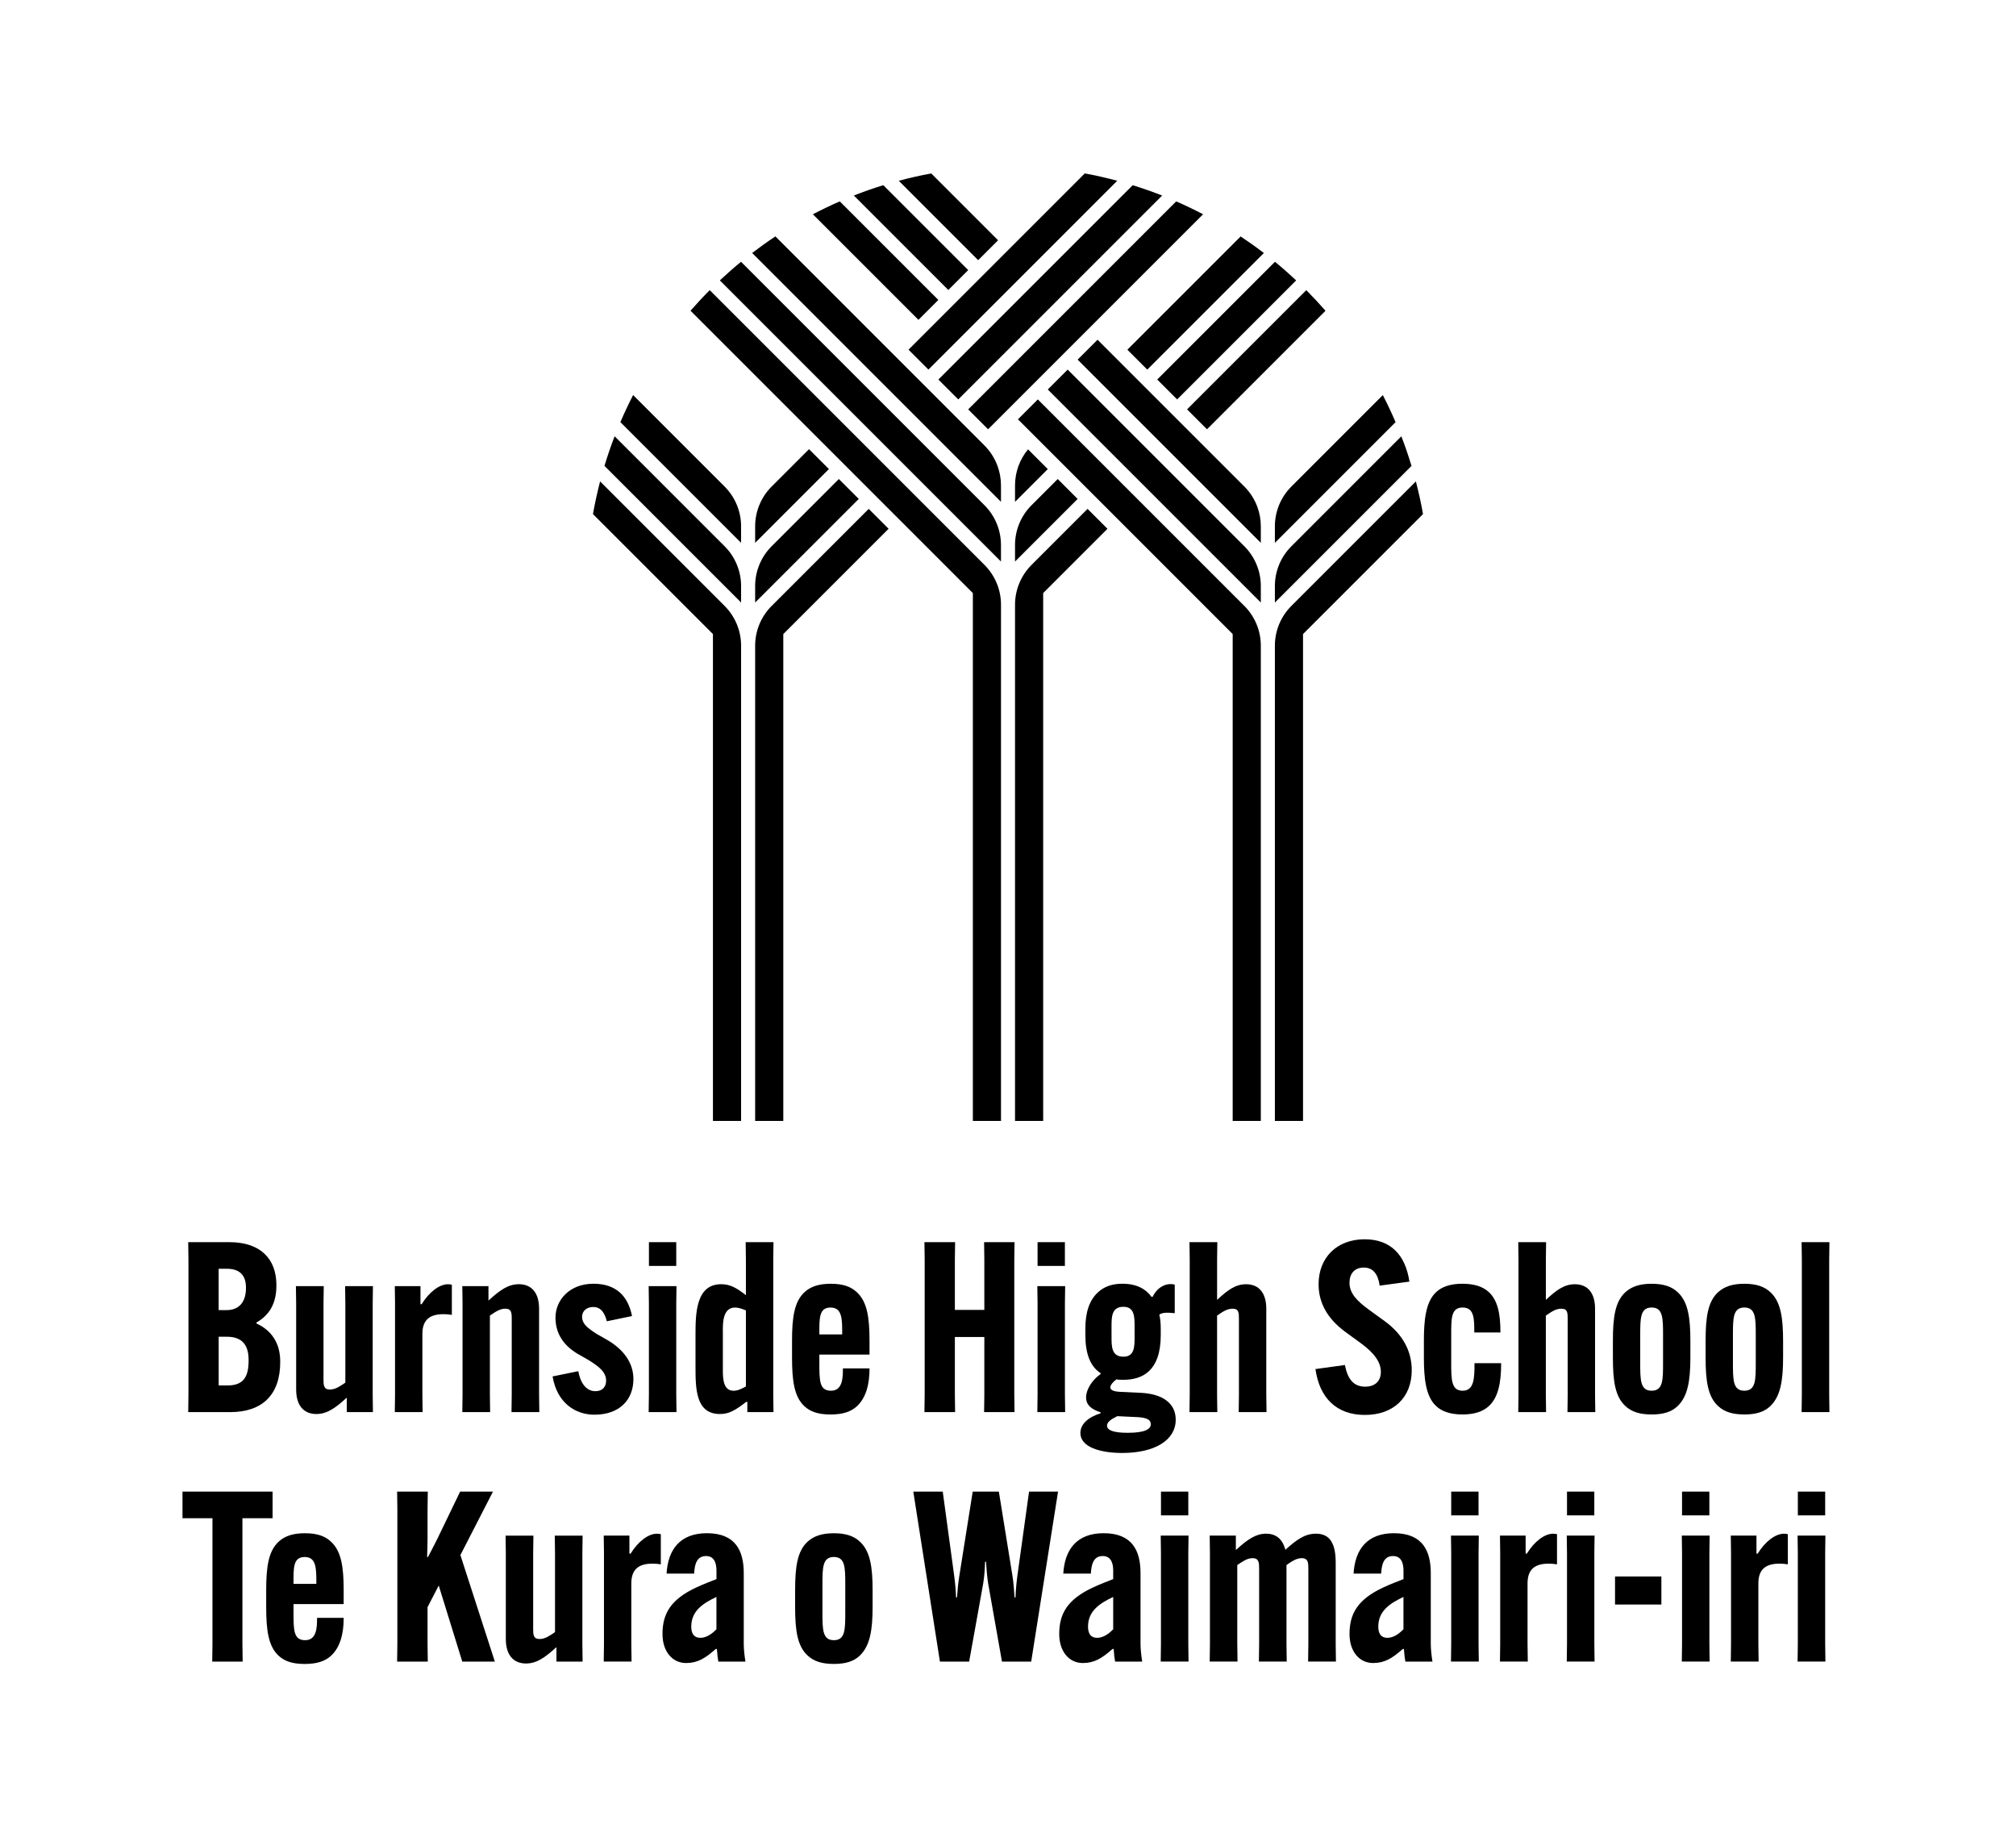 <?xml version="1.0" encoding="UTF-8"?><svg id="Layer_1" xmlns="http://www.w3.org/2000/svg" width="242.32mm" height="220.36mm" viewBox="0 0 686.91 624.65"><defs><style>.cls-1{stroke-width:0px;}</style></defs><path class="cls-1" d="m252.51,381.91v-161.91c0-5.09-2.02-9.96-5.62-13.56l-42.42-42.42c-.95,3.66-1.76,7.37-2.43,11.13l40.88,40.88v165.88h9.59Z"/><path class="cls-1" d="m262.92,186.11c-3.6,3.6-5.62,8.47-5.62,13.56v5.62l35.3-35.3-6.78-6.78-22.9,22.9Z"/><path class="cls-1" d="m252.51,199.67c0-5.09-2.02-9.96-5.62-13.56l-37.47-37.47c-1.28,3.31-2.43,6.67-3.46,10.09l46.55,46.55v-5.62Z"/><path class="cls-1" d="m262.92,165.77c-3.6,3.6-5.62,8.47-5.62,13.56v5.62l25.13-25.13-6.78-6.78-12.74,12.74Z"/><path class="cls-1" d="m252.51,179.33c0-5.09-2.02-9.96-5.62-13.56l-31.17-31.17c-1.55,3.01-3,6.09-4.34,9.22l41.12,41.12v-5.62Z"/><path class="cls-1" d="m262.92,206.45c-3.6,3.6-5.62,8.47-5.62,13.56v161.91h9.59v-165.88l35.88-35.88-6.78-6.78-33.07,33.07Z"/><path class="cls-1" d="m264.19,80.55c-2.7,1.79-5.34,3.68-7.91,5.64l78,78,6.78,6.78v-5.62c0-2.32-.42-4.59-1.22-6.72-.95-2.54-2.44-4.88-4.39-6.84l-71.25-71.25Zm62.32,62.32l6.78,6.78-6.78-6.78Z"/><path class="cls-1" d="m241.82,98.86c-2.26,2.26-4.44,4.6-6.54,7.01l78.67,78.67,17.53,17.53v179.85h9.59v-175.88c0-5.09-2.02-9.96-5.62-13.56l-14.72-14.72-78.9-78.9Z"/><path class="cls-1" d="m351.47,172.14c-3.6,3.6-5.62,8.47-5.62,13.56v5.62l21.33-21.33-6.78-6.78-8.94,8.94Z"/><path class="cls-1" d="m441.64,95.53c-2.34-2.19-4.74-4.31-7.22-6.34l-40.12,40.12,6.78,6.78,40.56-40.56Z"/><path class="cls-1" d="m252.49,89.19c-2.48,2.03-4.88,4.15-7.22,6.34l78.84,78.84,16.95,16.95v-5.62c0-5.09-2.02-9.96-5.62-13.56l-4.55-4.55-78.4-78.4Z"/><path class="cls-1" d="m345.85,165.36v5.62l11.16-11.16-6.72-6.72c-2.86,3.43-4.44,7.77-4.44,12.27Z"/><path class="cls-1" d="m430.63,86.2c-2.57-1.97-5.21-3.85-7.91-5.64l-38.59,38.59,6.78,6.78,39.72-39.72Z"/><path class="cls-1" d="m451.63,105.87c-2.1-2.41-4.29-4.75-6.54-7.01l-40.62,40.62,6.78,6.78,40.39-40.39Z"/><path class="cls-1" d="m351.47,192.48c-3.6,3.6-5.62,8.47-5.62,13.56v175.88h9.59v-179.85h0s21.91-21.91,21.91-21.91l-6.78-6.78-19.1,19.1Z"/><path class="cls-1" d="m317.3,59.09c-3.74.69-7.43,1.52-11.06,2.5l27.05,27.05,6.78-6.78-22.77-22.77Z"/><path class="cls-1" d="m373.96,115.75l-6.78,6.78,55.64,55.64,6.78,6.78v-5.62c0-2.32-.42-4.59-1.22-6.72-.95-2.54-2.44-4.88-4.39-6.84l-50.02-50.02Z"/><path class="cls-1" d="m286.14,68.61c-3.12,1.36-6.17,2.82-9.17,4.39l35.97,35.97,6.78-6.78-33.58-33.58Z"/><path class="cls-1" d="m420.01,381.91h9.59v-161.91c0-5.09-2.02-9.96-5.62-13.56l-14.72-14.72-55.64-55.64-6.78,6.78,55.64,55.64,17.53,17.53v165.88Z"/><path class="cls-1" d="m434.39,199.67v5.62l46.55-46.55c-1.03-3.42-2.19-6.79-3.46-10.09l-37.47,37.47c-3.6,3.6-5.62,8.47-5.62,13.56Z"/><path class="cls-1" d="m300.97,63.09c-3.4,1.05-6.75,2.23-10.04,3.52l32.19,32.19,6.78-6.78-28.93-28.93Z"/><path class="cls-1" d="m363.79,125.92l-6.78,6.78,55.64,55.64,16.95,16.95v-5.62c0-5.09-2.02-9.96-5.62-13.56l-4.55-4.55-55.64-55.64Z"/><path class="cls-1" d="m440.01,165.77c-3.6,3.6-5.62,8.47-5.62,13.56v5.62l41.12-41.12c-1.34-3.13-2.79-6.21-4.34-9.22l-31.17,31.17Z"/><path class="cls-1" d="m482.43,164.02l-42.42,42.42c-3.6,3.6-5.62,8.47-5.62,13.56v161.91h9.59v-165.88l40.88-40.88c-.66-3.76-1.48-7.47-2.43-11.13Z"/><path class="cls-1" d="m329.89,139.48l6.78,6.78,73.26-73.26c-3-1.57-6.05-3.03-9.17-4.39l-70.87,70.87Z"/><line class="cls-1" x1="326.5" y1="142.87" x2="333.28" y2="149.65"/><path class="cls-1" d="m319.73,129.31l6.78,6.78,69.47-69.47c-3.29-1.29-6.64-2.47-10.04-3.52l-66.21,66.21Z"/><path class="cls-1" d="m309.56,119.14l6.78,6.78,64.34-64.34c-3.63-.97-7.32-1.81-11.06-2.5l-60.05,60.05Z"/><path class="cls-1" d="m64.13,481.13l.08-5.91v-46.09l-.08-5.91h14.01c10.69,0,16.04,5.75,16.04,14.66v.08c0,6.24-2.43,10.12-6.8,12.64v.32c4.94,2.27,8.1,6.48,8.1,12.96v.16c0,11.18-6.07,17.09-17.09,17.09h-14.25Zm10.37-34.75h2.67c4.62,0,6.64-3.16,6.64-7.53v-.16c0-4.13-2.11-6.4-6.48-6.4h-2.83v14.09Zm3,25.67c5.51,0,7.21-3,7.21-8.5v-.16c0-5.1-2.19-7.94-7.37-7.94h-2.83v16.6h3Z"/><path class="cls-1" d="m110.22,469.63c0,2.27,0,3.81,2.19,3.81,1.94,0,3.56-1.21,5.26-2.35v-26.97l-.08-5.91h9.48l-.08,5.91v31.1l.08,5.91h-8.91v-4.86h-.08c-3.89,3.56-6.72,5.51-10.29,5.51-4.37,0-6.88-3-6.88-8.34v-29.32l-.08-5.91h9.48l-.08,5.91v25.51Z"/><path class="cls-1" d="m153.96,437.71v10.29c-.89-.16-1.86-.24-2.83-.24-4.62,0-7.21,1.86-7.21,6.72v20.73l.08,5.91h-9.48l.08-5.91v-31.26l-.08-5.75h8.75v6.16h.4c2.59-4.21,6.08-6.8,8.99-6.8.49,0,.97.08,1.3.16Z"/><path class="cls-1" d="m174.37,449.7c0-2.27,0-3.81-2.19-3.81-1.94,0-3.56,1.21-5.26,2.35v26.97l.08,5.91h-9.48l.08-5.91v-31.1l-.08-5.91h8.91v4.86h.08c3.89-3.56,6.72-5.51,10.29-5.51,4.37,0,6.88,3,6.88,8.34v29.32l.08,5.91h-9.48l.08-5.91v-25.51Z"/><path class="cls-1" d="m197.05,467.2c.89,4.78,3.16,6.8,5.83,6.8,2.51,0,3.64-1.62,3.64-3.56,0-2.92-2.35-4.78-5.99-7.05l-3.97-2.27c-4.86-3-7.29-7.05-7.29-12.23,0-5.59,4.45-11.5,12.96-11.5,7.53,0,11.74,4.05,13.12,11.01l-8.59,1.78c-.65-2.59-1.86-4.86-4.62-4.86-2.27,0-3.81,1.38-3.81,3.32,0,2.27,1.54,3.64,4.94,5.83l3.97,2.27c4.86,2.92,8.58,7.29,8.58,13.12,0,7.05-4.7,12.15-13.28,12.15-6.4,0-12.72-3.89-14.26-13.04l8.75-1.78Z"/><path class="cls-1" d="m230.5,438.2l-.08,5.91v31.1l.08,5.91h-9.48l.08-5.91v-31.1l-.08-5.91h9.48Zm-9.39-14.98h9.31v8.1h-9.31v-8.1Z"/><path class="cls-1" d="m263.55,423.22l-.08,5.91v46.09l.08,5.91h-8.91v-3.48h-.41c-3.72,2.92-5.91,4.13-8.91,4.13-8.34,0-8.34-8.75-8.34-16.28v-10.37c0-7.29,0-17.58,8.75-17.58,2.92,0,5.1,1.13,8.42,3.73v-12.15l-.08-5.91h9.48Zm-17.25,30.13v13.53c0,2.92.16,6.97,3.64,6.97,1.54,0,2.83-.73,4.21-1.46v-25.92c-1.54-.65-2.67-.97-3.73-.97-4.13,0-4.13,5.26-4.13,7.86Z"/><path class="cls-1" d="m279.18,461.53v2.75c0,6.16,0,9.56,3.97,9.56s4.05-4.46,4.05-7.45v-.16h9.07v.16c0,5.26-1.21,9.96-4.37,12.8-1.94,1.78-4.7,2.75-8.91,2.75-4.54,0-7.05-1.13-8.83-2.75-3.56-3.24-4.29-8.75-4.29-16.69v-5.67c0-7.86.73-13.36,4.29-16.6,2.11-1.94,4.94-2.83,8.91-2.83,4.21,0,6.8.97,8.83,2.83,3.56,3.24,4.37,8.58,4.37,16.6v4.7h-17.09Zm0-6.88h7.78v-.24c0-5.02,0-8.91-3.97-8.91s-3.81,3.73-3.81,8.91v.24Z"/><path class="cls-1" d="m345.68,423.22l-.08,5.91v46.09l.08,5.91h-10.37l.08-5.91v-19.68h-10.04v19.68l.08,5.91h-10.45l.08-5.91v-46.09l-.08-5.91h10.45l-.08,5.91v17.17h10.04v-17.17l-.08-5.91h10.37Z"/><path class="cls-1" d="m362.93,438.2l-.08,5.91v31.1l.08,5.91h-9.48l.08-5.91v-31.1l-.08-5.91h9.48Zm-9.4-14.98h9.31v8.1h-9.31v-8.1Z"/><path class="cls-1" d="m380.43,469.95c-1.13.81-2.11,1.94-2.11,2.75,0,1.05,1.46,1.46,3.65,1.54l6.72.32c6.97.32,11.91,3.24,11.91,9.15,0,7.05-7.21,11.34-18.22,11.34-7.37,0-14.26-1.94-14.26-6.8,0-3.08,2.75-5.43,6.88-6.72v-.32c-3.08-1.05-4.94-2.43-4.94-5.1s2.02-5.91,4.94-7.94v-.32c-3.64-2.35-5.18-6.88-5.18-12.88v-2.43c0-5.59,1.46-9.64,4.29-12.23,2.19-2.03,4.94-2.92,8.34-2.92,5.02,0,8.1,1.94,9.88,4.45h.41c1.94-3.97,5.43-4.78,7.53-4.13v9.72c-2.43-.24-4.13-.32-5.26.49.4,1.62.49,3.32.49,4.94v2.11c0,6.08-1.62,9.96-4.05,12.23-2.35,2.19-5.51,2.92-8.67,2.92-.89,0-1.7,0-2.35-.16Zm6.97,12.88l-6.72-.32c-2.43,1.21-3.48,2.11-3.48,3.24,0,1.62,2.35,2.43,7.05,2.43,5.99,0,7.86-1.3,7.86-2.92s-1.54-2.27-4.7-2.43Zm-8.67-27.38c0,3.32,0,6.8,4.05,6.8,3.81,0,3.81-3.48,3.81-6.8v-3.48c0-3.24,0-6.72-3.81-6.72-4.05,0-4.05,3.48-4.05,6.8v3.4Z"/><path class="cls-1" d="m405.3,423.22h9.48l-.08,5.91v13.69h.08c3.48-3.24,6.16-5.26,9.8-5.26,4.45,0,6.88,3.08,6.88,8.34v29.32l.08,5.91h-9.48l.08-5.91v-25.51c0-2.43,0-3.81-2.19-3.81-2.02,0-3.56,1.21-5.26,2.35v26.97l.08,5.91h-9.48l.08-5.91v-46.09l-.08-5.91Z"/><path class="cls-1" d="m458.27,465.09c.97,5.35,3.4,7.37,6.88,7.37s5.35-2.03,5.35-5.02c0-3.24-2.11-6.32-6.72-9.72l-5.35-3.89c-6.4-4.7-9.15-10.21-9.15-16.28,0-8.99,6.16-15.31,15.71-15.31,8.83,0,13.93,5.35,15.23,14.42l-10.12,1.38c-.57-3.89-2.19-6.16-5.43-6.16s-4.86,2.19-4.86,5.18c0,3.64,2.59,6.24,6.8,9.31l5.26,3.81c6.07,4.45,9.15,10.12,9.15,16.68,0,9.31-6.24,15.23-15.96,15.23s-15.47-5.83-16.85-15.63l10.04-1.38Z"/><path class="cls-1" d="m511.48,464.44v.16c0,6.4-.97,11.58-4.21,14.5-2.03,1.86-4.94,2.83-8.99,2.83-4.46,0-7.13-1.21-8.83-2.75-3.73-3.32-4.29-9.8-4.29-16.69v-5.67c0-6.88.57-13.36,4.29-16.68,1.7-1.54,4.37-2.75,8.83-2.75,4.05,0,6.96.97,8.99,2.83,3.08,2.83,3.97,7.53,3.97,13.61v.16h-8.91v-.16c0-4.46,0-8.34-3.97-8.34s-3.89,3.73-3.89,9.56v9.23c0,5.67,0,9.56,3.89,9.56s4.05-4.21,4.05-9.23v-.16h9.07Z"/><path class="cls-1" d="m517.32,423.22h9.48l-.08,5.91v13.69h.08c3.48-3.24,6.16-5.26,9.8-5.26,4.46,0,6.88,3.08,6.88,8.34v29.32l.08,5.91h-9.48l.08-5.91v-25.51c0-2.43,0-3.81-2.19-3.81-2.03,0-3.56,1.21-5.26,2.35v26.97l.08,5.91h-9.48l.08-5.91v-46.09l-.08-5.91Z"/><path class="cls-1" d="m553.85,479.1c-3.56-3.24-4.29-8.67-4.29-16.6v-5.67c0-7.94.73-13.36,4.29-16.6,2.11-1.86,4.78-2.83,8.91-2.83s6.8.97,8.83,2.83c3.56,3.24,4.37,8.67,4.37,16.6v5.67c0,7.94-.89,13.28-4.37,16.6-2.03,1.94-4.78,2.83-8.83,2.83s-6.8-.89-8.91-2.83Zm12.8-14.82v-9.23c0-5.91,0-9.56-3.89-9.56s-3.89,3.64-3.89,9.56v9.23c0,5.91,0,9.56,3.89,9.56s3.89-3.65,3.89-9.56Z"/><path class="cls-1" d="m585.44,479.1c-3.56-3.24-4.29-8.67-4.29-16.6v-5.67c0-7.94.73-13.36,4.29-16.6,2.11-1.86,4.78-2.83,8.91-2.83s6.8.97,8.83,2.83c3.56,3.24,4.37,8.67,4.37,16.6v5.67c0,7.94-.89,13.28-4.37,16.6-2.03,1.94-4.78,2.83-8.83,2.83s-6.8-.89-8.91-2.83Zm12.8-14.82v-9.23c0-5.91,0-9.56-3.89-9.56s-3.89,3.64-3.89,9.56v9.23c0,5.91,0,9.56,3.89,9.56s3.89-3.65,3.89-9.56Z"/><path class="cls-1" d="m623.34,423.22l-.08,5.91v46.09l.08,5.91h-9.48l.08-5.91v-46.09l-.08-5.91h9.48Z"/><path class="cls-1" d="m82.6,517.29v42.93l.08,5.91h-10.37l.08-5.91v-42.93h-10.21v-9.07h30.7v9.07h-10.29Z"/><path class="cls-1" d="m100.01,546.53v2.75c0,6.16,0,9.56,3.97,9.56s4.05-4.46,4.05-7.45v-.16h9.07v.16c0,5.26-1.21,9.96-4.37,12.8-1.94,1.78-4.7,2.75-8.91,2.75-4.54,0-7.05-1.13-8.83-2.75-3.56-3.24-4.29-8.75-4.29-16.69v-5.67c0-7.86.73-13.36,4.29-16.6,2.11-1.94,4.94-2.83,8.91-2.83,4.21,0,6.8.97,8.83,2.83,3.56,3.24,4.37,8.58,4.37,16.6v4.7h-17.09Zm0-6.88h7.78v-.24c0-5.02,0-8.91-3.97-8.91s-3.81,3.73-3.81,8.91v.24Z"/><path class="cls-1" d="m167.97,508.22l-11.1,21.62,11.74,36.29h-11.1l-8.02-25.92-3.81,7.37v12.64l.08,5.91h-10.45l.08-5.91v-46.09l-.08-5.91h10.45l-.08,5.91v9.8c0,1.94-.08,4.78-.16,6.56h.32c.97-1.78,2.11-4.13,3.08-5.99l7.86-16.28h11.18Z"/><path class="cls-1" d="m181.66,554.63c0,2.27,0,3.81,2.19,3.81,1.94,0,3.56-1.21,5.26-2.35v-26.97l-.08-5.91h9.48l-.08,5.91v31.1l.08,5.91h-8.91v-4.86h-.08c-3.89,3.56-6.72,5.51-10.29,5.51-4.37,0-6.88-3-6.88-8.34v-29.32l-.08-5.91h9.48l-.08,5.91v25.51Z"/><path class="cls-1" d="m225.16,522.71v10.29c-.89-.16-1.86-.24-2.84-.24-4.62,0-7.21,1.86-7.21,6.72v20.73l.08,5.91h-9.48l.08-5.91v-31.26l-.08-5.75h8.75v6.16h.4c2.59-4.21,6.07-6.8,8.99-6.8.49,0,.97.08,1.3.16Z"/><path class="cls-1" d="m240.87,522.39c9.8,0,12.55,6.07,12.55,13.61v24.22c0,1.86.32,4.37.57,5.91h-9.23c-.24-1.3-.32-2.02-.49-4.29h-.4c-3.56,3.16-6.16,4.78-10.12,4.78-4.62,0-8.02-3.89-8.02-9.88,0-6.88,2.75-11.74,11.34-15.79,2.59-1.21,5.35-2.27,7.05-2.92v-2.92c0-2.35-.65-4.94-3.56-4.94-3.16,0-3.89,2.83-4.05,5.99h-9.39c.49-8.34,4.7-13.77,13.77-13.77Zm3.24,32.72v-11.01c-4.21,2.02-8.58,4.54-8.58,10.12,0,2.51,1.05,3.81,3.08,3.81,1.54,0,3.4-.73,5.51-2.92Z"/><path class="cls-1" d="m275.21,564.1c-3.56-3.24-4.29-8.67-4.29-16.6v-5.67c0-7.94.73-13.36,4.29-16.6,2.11-1.86,4.78-2.83,8.91-2.83s6.8.97,8.83,2.83c3.56,3.24,4.37,8.67,4.37,16.6v5.67c0,7.94-.89,13.28-4.37,16.6-2.02,1.94-4.78,2.83-8.83,2.83s-6.8-.89-8.91-2.83Zm12.8-14.82v-9.23c0-5.91,0-9.56-3.89-9.56s-3.89,3.64-3.89,9.56v9.23c0,5.91,0,9.56,3.89,9.56s3.89-3.65,3.89-9.56Z"/><path class="cls-1" d="m311.18,508.22h10.04l3.89,28.59c.32,2.35.57,5.18.65,7.45h.32c.16-2.27.41-5.1.81-7.45l4.54-28.59h8.91l4.62,28.59c.4,2.35.57,5.18.73,7.45h.32c.08-2.27.32-5.1.65-7.45l3.97-28.59h9.88l-9.15,57.91h-9.96l-4.7-26.57c-.4-2.35-.57-5.18-.73-7.45h-.32c-.08,2.27-.24,5.1-.65,7.45l-4.78,26.57h-9.96l-9.07-57.91Z"/><path class="cls-1" d="m376.06,522.39c9.8,0,12.55,6.07,12.55,13.61v24.22c0,1.86.32,4.37.57,5.91h-9.23c-.24-1.3-.32-2.02-.49-4.29h-.41c-3.56,3.16-6.16,4.78-10.12,4.78-4.62,0-8.02-3.89-8.02-9.88,0-6.88,2.75-11.74,11.34-15.79,2.59-1.21,5.35-2.27,7.05-2.92v-2.92c0-2.35-.65-4.94-3.56-4.94-3.16,0-3.89,2.83-4.05,5.99h-9.4c.49-8.34,4.7-13.77,13.77-13.77Zm3.24,32.72v-11.01c-4.21,2.02-8.58,4.54-8.58,10.12,0,2.51,1.05,3.81,3.08,3.81,1.54,0,3.4-.73,5.51-2.92Z"/><path class="cls-1" d="m404.97,523.2l-.08,5.91v31.1l.08,5.91h-9.48l.08-5.91v-31.1l-.08-5.91h9.48Zm-9.39-14.98h9.31v8.1h-9.31v-8.1Z"/><path class="cls-1" d="m421.58,560.21l.08,5.91h-9.48l.08-5.91v-31.1l-.08-5.91h8.91v4.86h.08c3.97-3.64,6.8-5.51,10.21-5.51,3.16,0,5.51,1.54,6.56,5.43h.08c3.56-3.16,6.4-5.43,10.37-5.43,5.02,0,6.72,3.73,6.72,9.96v27.7l.08,5.91h-9.48l.08-5.91v-25.51c0-2.19,0-3.81-2.27-3.81-1.86,0-3.56,1.21-5.18,2.35v26.97l.08,5.91h-9.48l.08-5.91v-25.51c0-2.19,0-3.81-2.27-3.81-1.86,0-3.48,1.21-5.18,2.35v26.97Z"/><path class="cls-1" d="m474.96,522.39c9.8,0,12.55,6.07,12.55,13.61v24.22c0,1.86.32,4.37.57,5.91h-9.23c-.24-1.3-.32-2.02-.49-4.29h-.4c-3.56,3.16-6.16,4.78-10.12,4.78-4.62,0-8.02-3.89-8.02-9.88,0-6.88,2.75-11.74,11.34-15.79,2.59-1.21,5.35-2.27,7.05-2.92v-2.92c0-2.35-.65-4.94-3.56-4.94-3.16,0-3.89,2.83-4.05,5.99h-9.4c.49-8.34,4.7-13.77,13.77-13.77Zm3.24,32.72v-11.01c-4.21,2.02-8.58,4.54-8.58,10.12,0,2.51,1.05,3.81,3.08,3.81,1.54,0,3.4-.73,5.51-2.92Z"/><path class="cls-1" d="m503.87,523.2l-.08,5.91v31.1l.08,5.91h-9.48l.08-5.91v-31.1l-.08-5.91h9.48Zm-9.4-14.98h9.31v8.1h-9.31v-8.1Z"/><path class="cls-1" d="m530.52,522.71v10.29c-.89-.16-1.86-.24-2.83-.24-4.62,0-7.21,1.86-7.21,6.72v20.73l.08,5.91h-9.48l.08-5.91v-31.26l-.08-5.75h8.75v6.16h.4c2.59-4.21,6.07-6.8,8.99-6.8.49,0,.97.08,1.3.16Z"/><path class="cls-1" d="m543.32,523.2l-.08,5.91v31.1l.08,5.91h-9.48l.08-5.91v-31.1l-.08-5.91h9.48Zm-9.4-14.98h9.31v8.1h-9.31v-8.1Z"/><path class="cls-1" d="m550.29,537.13h15.79v9.56h-15.79v-9.56Z"/><path class="cls-1" d="m582.52,523.2l-.08,5.91v31.1l.08,5.91h-9.48l.08-5.91v-31.1l-.08-5.91h9.48Zm-9.4-14.98h9.31v8.1h-9.31v-8.1Z"/><path class="cls-1" d="m609.17,522.71v10.29c-.89-.16-1.86-.24-2.83-.24-4.62,0-7.21,1.86-7.21,6.72v20.73l.08,5.91h-9.48l.08-5.91v-31.26l-.08-5.75h8.75v6.16h.41c2.59-4.21,6.07-6.8,8.99-6.8.49,0,.97.08,1.29.16Z"/><path class="cls-1" d="m621.97,523.2l-.08,5.91v31.1l.08,5.91h-9.48l.08-5.91v-31.1l-.08-5.91h9.48Zm-9.39-14.98h9.31v8.1h-9.31v-8.1Z"/></svg>